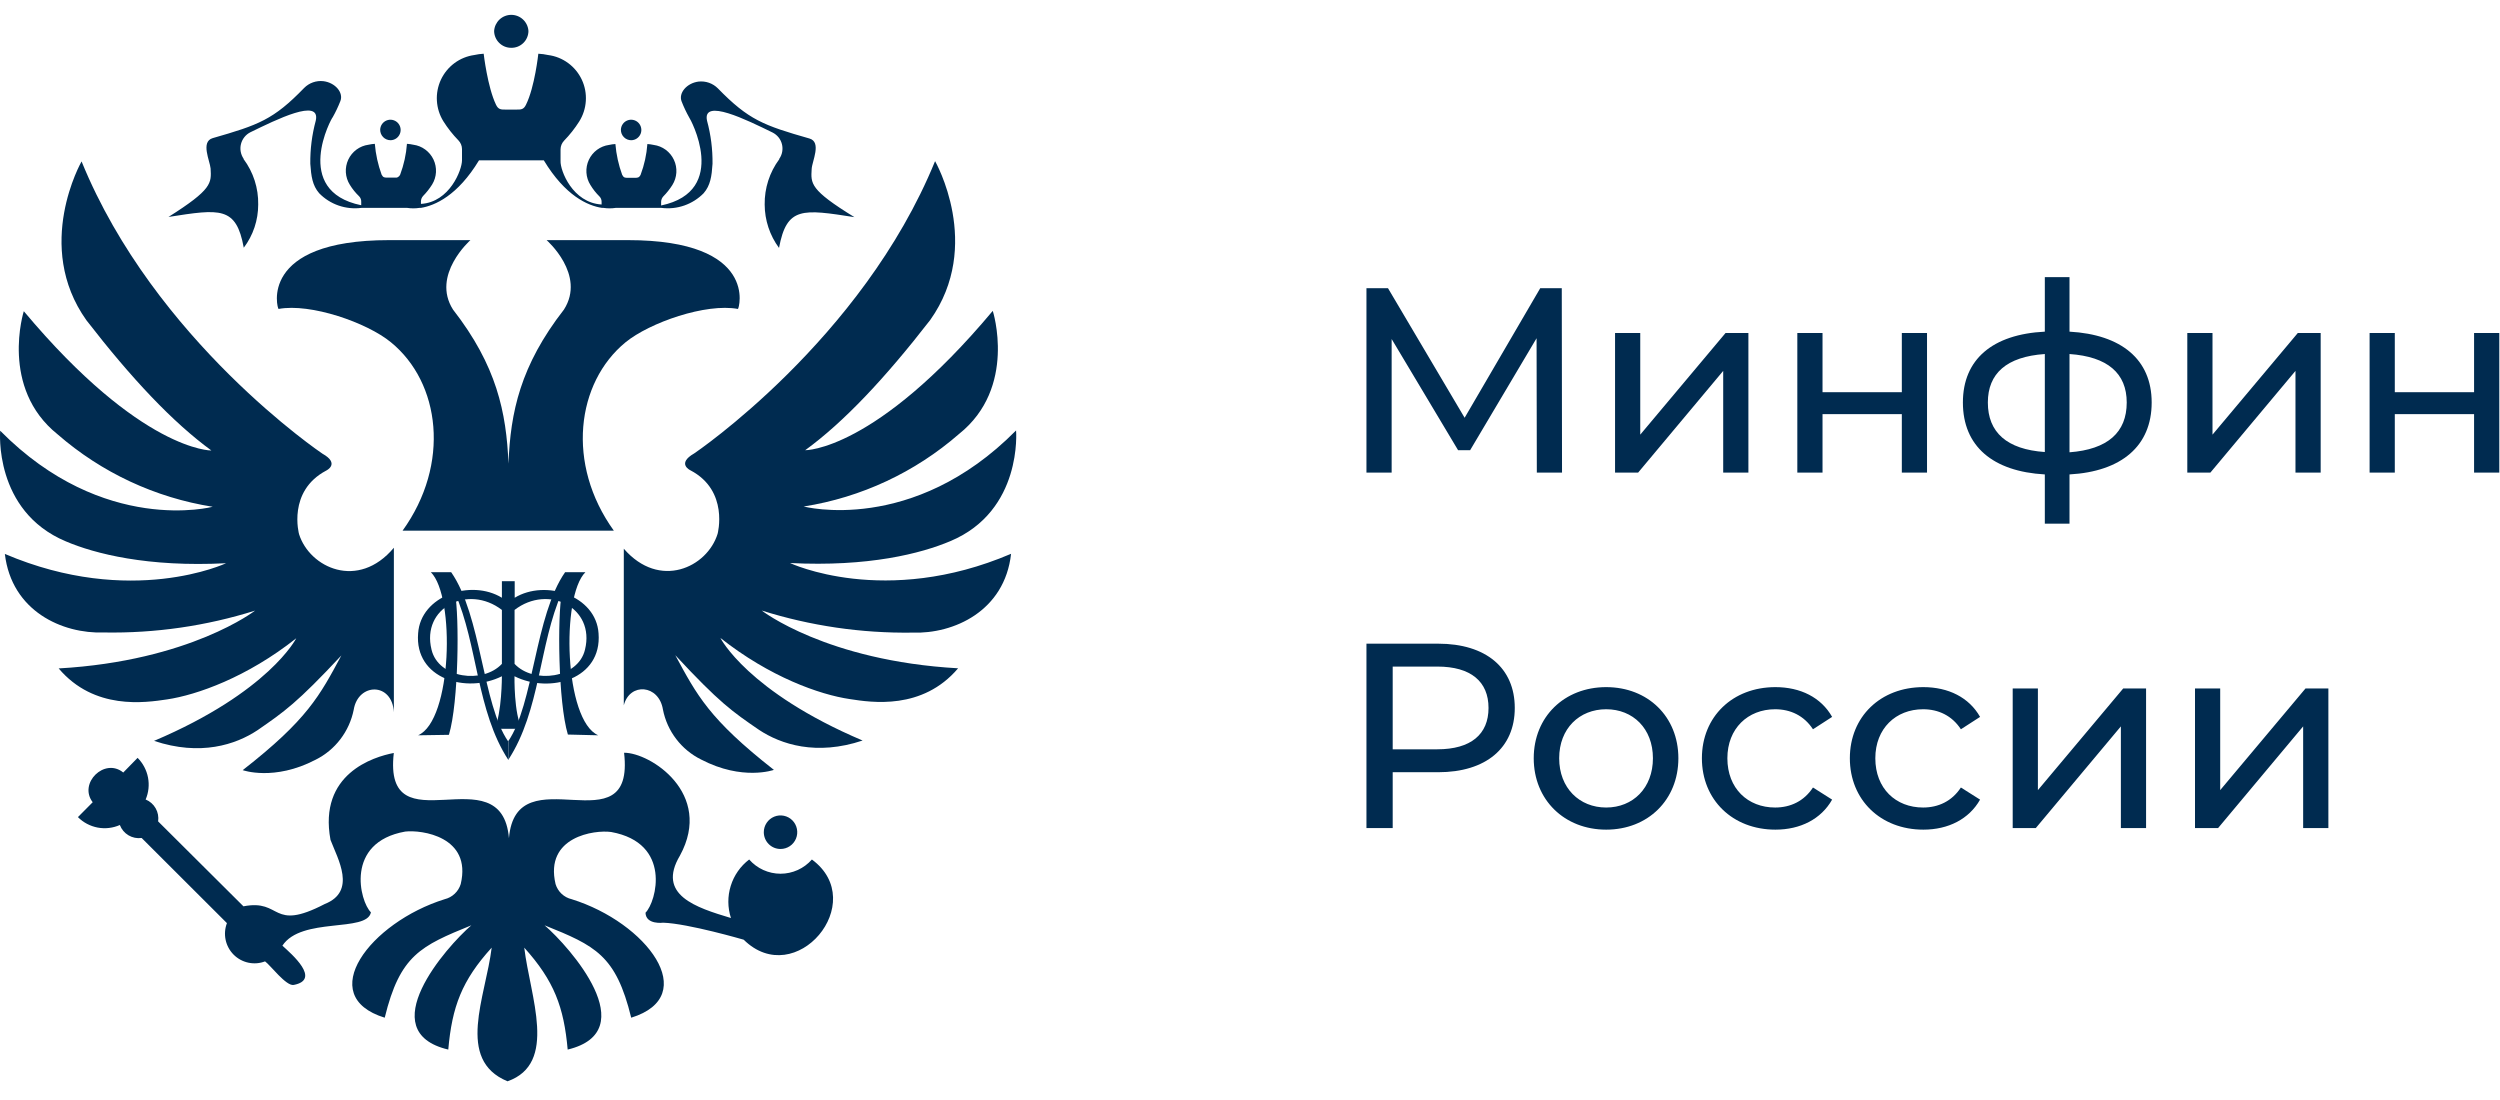<svg width="100" height="44" viewBox="0 0 100 44" fill="none" xmlns="http://www.w3.org/2000/svg">
<g clip-path="url(#clip0_1_3319)">
<path d="M23.942 25.334C23.844 23.823 21.821 23.16 20.588 23.91V23.247H20.076V23.91C18.841 23.152 16.825 23.823 16.725 25.334C16.576 27.153 18.656 27.759 20.076 27.05C20.076 27.05 20.076 28.537 19.781 29.151C20.103 29.151 20.618 29.151 20.878 29.151C20.55 28.545 20.58 27.05 20.58 27.05C22.008 27.765 24.086 27.158 23.942 25.334ZM20.076 26.555C19.315 27.37 17.532 27.137 17.261 25.984C16.847 24.304 18.721 23.356 20.076 24.397V26.555ZM23.4 25.984C23.129 27.137 21.344 27.368 20.583 26.555V24.397C21.934 23.356 23.815 24.304 23.4 25.984Z" fill="#002B50"/>
<path d="M20.325 29.654C19.296 28.164 19.261 24.634 18.047 22.888H17.234C18.212 23.853 18.09 28.825 16.722 29.412L17.957 29.393C18.35 28.085 18.375 24.663 18.199 23.717C19.114 25.794 19.055 28.439 20.336 30.401L20.325 29.654Z" fill="#002B50"/>
<path d="M20.325 29.654C21.355 28.164 21.39 24.634 22.604 22.888H23.416C22.438 23.853 22.566 28.825 23.931 29.412L22.715 29.382C22.322 28.075 22.295 24.652 22.474 23.706C21.558 25.783 21.617 28.428 20.333 30.39V29.654H20.325Z" fill="#002B50"/>
<path d="M20.442 1.912C20.532 1.915 20.621 1.899 20.705 1.867C20.789 1.834 20.865 1.785 20.93 1.723C20.995 1.66 21.047 1.586 21.082 1.503C21.118 1.42 21.137 1.331 21.138 1.241C21.127 1.066 21.05 0.901 20.922 0.781C20.795 0.661 20.626 0.594 20.451 0.594C20.276 0.594 20.108 0.661 19.98 0.781C19.853 0.901 19.776 1.066 19.765 1.241C19.767 1.419 19.84 1.59 19.967 1.715C20.093 1.841 20.264 1.912 20.442 1.912Z" fill="#002B50"/>
<path d="M15.622 5.609C15.702 5.608 15.78 5.583 15.847 5.538C15.913 5.492 15.965 5.428 15.995 5.354C16.026 5.279 16.033 5.197 16.018 5.118C16.002 5.039 15.963 4.966 15.907 4.909C15.85 4.852 15.778 4.813 15.699 4.797C15.621 4.78 15.539 4.788 15.464 4.818C15.39 4.848 15.326 4.899 15.28 4.965C15.234 5.031 15.209 5.11 15.207 5.19C15.207 5.245 15.218 5.3 15.238 5.35C15.259 5.401 15.289 5.447 15.328 5.486C15.366 5.525 15.412 5.556 15.463 5.577C15.513 5.598 15.567 5.609 15.622 5.609Z" fill="#002B50"/>
<path d="M32.467 6.756C32.483 6.449 32.873 5.685 32.38 5.541C30.536 5.014 29.942 4.794 28.715 3.535C28.615 3.435 28.494 3.358 28.36 3.311C28.226 3.264 28.084 3.248 27.943 3.263C27.469 3.323 27.13 3.723 27.266 4.062C27.353 4.284 27.455 4.499 27.572 4.707C27.588 4.707 29.213 7.64 26.445 8.219V8.072C26.447 7.993 26.477 7.918 26.529 7.86C26.667 7.72 26.79 7.566 26.895 7.4C26.988 7.251 27.043 7.081 27.054 6.905C27.065 6.729 27.032 6.553 26.957 6.394C26.883 6.234 26.77 6.096 26.628 5.991C26.486 5.887 26.321 5.82 26.147 5.797C26.064 5.778 25.98 5.767 25.895 5.761C25.864 6.183 25.773 6.597 25.624 6.993C25.564 7.112 25.497 7.112 25.402 7.112H25.107C25.004 7.112 24.947 7.112 24.887 6.993C24.742 6.596 24.651 6.182 24.616 5.761C24.53 5.766 24.445 5.778 24.362 5.797C24.188 5.82 24.023 5.888 23.881 5.992C23.74 6.097 23.627 6.235 23.553 6.395C23.479 6.554 23.446 6.73 23.457 6.906C23.468 7.081 23.523 7.251 23.617 7.4C23.718 7.568 23.84 7.722 23.98 7.86C24.007 7.888 24.029 7.921 24.043 7.957C24.057 7.994 24.064 8.033 24.064 8.072V8.18C22.904 8.113 22.405 6.821 22.422 6.438V5.973C22.423 5.843 22.475 5.719 22.565 5.625C22.792 5.392 22.993 5.136 23.167 4.862C23.323 4.614 23.415 4.331 23.433 4.039C23.452 3.746 23.397 3.454 23.273 3.189C23.149 2.924 22.96 2.694 22.724 2.521C22.488 2.348 22.213 2.238 21.923 2.201C21.795 2.173 21.665 2.155 21.533 2.149C21.533 2.149 21.39 3.484 21.04 4.188C20.948 4.383 20.837 4.383 20.677 4.383H20.203C20.043 4.383 19.932 4.383 19.84 4.188C19.501 3.484 19.347 2.149 19.347 2.149C19.22 2.156 19.094 2.173 18.971 2.201C18.684 2.241 18.411 2.352 18.178 2.525C17.945 2.698 17.759 2.926 17.636 3.189C17.514 3.453 17.458 3.743 17.476 4.033C17.493 4.323 17.582 4.604 17.735 4.851C17.908 5.126 18.11 5.382 18.337 5.615C18.427 5.708 18.479 5.832 18.48 5.962V6.414C18.48 6.789 17.99 8.088 16.838 8.156V8.053C16.84 7.974 16.87 7.899 16.922 7.841C17.059 7.701 17.181 7.547 17.285 7.381C17.377 7.232 17.429 7.062 17.439 6.888C17.448 6.713 17.414 6.538 17.339 6.38C17.264 6.222 17.151 6.085 17.01 5.982C16.87 5.878 16.705 5.812 16.532 5.789C16.448 5.77 16.363 5.758 16.278 5.753C16.247 6.175 16.155 6.589 16.007 6.985C15.99 7.027 15.959 7.062 15.918 7.084C15.878 7.106 15.832 7.113 15.787 7.104H15.486C15.384 7.104 15.324 7.104 15.264 6.985C15.12 6.588 15.028 6.174 14.993 5.753C14.909 5.758 14.825 5.77 14.741 5.789C14.567 5.812 14.402 5.879 14.26 5.983C14.119 6.087 14.005 6.226 13.931 6.385C13.857 6.545 13.823 6.721 13.834 6.897C13.845 7.073 13.9 7.243 13.994 7.392C14.097 7.561 14.222 7.715 14.365 7.852C14.392 7.88 14.414 7.913 14.428 7.949C14.443 7.985 14.45 8.024 14.449 8.064V8.21C11.656 7.637 13.281 4.682 13.308 4.69C13.425 4.483 13.527 4.268 13.614 4.046C13.75 3.706 13.411 3.307 12.937 3.247C12.796 3.231 12.654 3.247 12.52 3.294C12.386 3.341 12.265 3.418 12.165 3.519C10.938 4.786 10.345 4.998 8.508 5.525C8.017 5.669 8.397 6.433 8.424 6.74C8.456 7.327 8.492 7.572 6.739 8.678C8.811 8.354 9.448 8.251 9.751 9.909C10.127 9.412 10.329 8.805 10.328 8.18C10.34 7.526 10.134 6.886 9.743 6.362C9.743 6.362 9.743 6.362 9.743 6.346C9.685 6.261 9.646 6.164 9.628 6.062C9.61 5.961 9.614 5.857 9.64 5.757C9.666 5.657 9.712 5.564 9.777 5.483C9.841 5.403 9.922 5.337 10.014 5.291C11.041 4.791 12.834 3.899 12.631 4.824C12.479 5.386 12.405 5.967 12.412 6.55C12.447 7.05 12.496 7.417 12.767 7.729C12.983 7.951 13.248 8.119 13.541 8.221C13.833 8.322 14.145 8.355 14.452 8.316H16.291C16.451 8.34 16.613 8.34 16.773 8.316H16.833C17.399 8.224 18.307 7.824 19.16 6.414H21.753C22.609 7.833 23.514 8.232 24.083 8.316H24.142C24.302 8.34 24.464 8.34 24.624 8.316H26.461C26.768 8.355 27.08 8.322 27.372 8.22C27.664 8.118 27.929 7.95 28.146 7.729C28.417 7.417 28.469 7.05 28.501 6.55C28.508 5.97 28.434 5.391 28.282 4.832C28.078 3.908 29.875 4.799 30.899 5.299C30.991 5.345 31.073 5.41 31.139 5.49C31.204 5.57 31.251 5.663 31.277 5.764C31.303 5.864 31.306 5.969 31.288 6.071C31.27 6.173 31.229 6.269 31.17 6.354C31.17 6.354 31.17 6.354 31.17 6.37C30.782 6.893 30.578 7.529 30.587 8.18C30.589 8.806 30.79 9.415 31.161 9.917C31.468 8.259 32.102 8.363 34.177 8.686C32.389 7.588 32.432 7.343 32.467 6.756Z" fill="#002B50"/>
<path d="M25.25 5.609C25.331 5.608 25.409 5.583 25.475 5.538C25.542 5.492 25.593 5.428 25.624 5.354C25.654 5.279 25.662 5.197 25.646 5.118C25.63 5.039 25.592 4.966 25.535 4.909C25.479 4.852 25.406 4.813 25.328 4.797C25.249 4.78 25.168 4.788 25.093 4.818C25.018 4.848 24.954 4.899 24.909 4.965C24.863 5.031 24.838 5.11 24.836 5.19C24.835 5.245 24.846 5.3 24.866 5.351C24.887 5.402 24.917 5.448 24.956 5.487C24.994 5.526 25.04 5.557 25.091 5.578C25.141 5.599 25.196 5.609 25.25 5.609Z" fill="#002B50"/>
<path d="M11.142 12.358C12.42 12.119 14.68 12.902 15.639 13.693C17.616 15.307 18.025 18.561 16.102 21.228H24.554C22.634 18.561 23.056 15.307 25.02 13.693C25.988 12.902 28.239 12.119 29.517 12.358C29.561 12.358 30.373 9.605 25.115 9.605H21.864C21.864 9.605 23.449 10.988 22.558 12.383C20.813 14.625 20.418 16.487 20.339 18.545C20.255 16.487 19.865 14.625 18.12 12.383C17.24 10.999 18.817 9.605 18.817 9.605H15.566C10.302 9.605 11.098 12.366 11.142 12.358Z" fill="#002B50"/>
<path d="M6.677 27.977C7.871 27.8 9.879 27.093 11.851 25.53C11.851 25.53 10.767 27.68 6.162 29.635C8.015 30.254 9.429 29.787 10.301 29.208C11.369 28.469 11.878 28.121 13.655 26.218C12.791 27.824 12.301 28.784 9.708 30.806C9.708 30.806 10.962 31.257 12.623 30.39C13.012 30.196 13.352 29.915 13.616 29.568C13.88 29.222 14.062 28.82 14.148 28.392C14.324 27.305 15.687 27.281 15.755 28.488C15.755 28.488 15.755 23.304 15.755 21.91C14.324 23.617 12.385 22.709 11.962 21.366C11.962 21.366 11.488 19.651 13.046 18.825C13.046 18.825 13.623 18.553 12.894 18.145C12.894 18.145 6.186 13.633 3.263 6.457C3.263 6.457 1.334 9.83 3.458 12.812C5.262 15.142 6.907 16.889 8.456 18.02C8.456 18.02 5.653 18.063 0.952 12.448C0.952 12.448 -0.02 15.514 2.307 17.376C4.063 18.905 6.211 19.908 8.508 20.271C8.508 20.271 4.154 21.426 0.007 17.229C0.007 17.229 -0.264 20.439 2.632 21.654C3.794 22.149 5.91 22.692 9.044 22.529C9.044 22.529 5.252 24.315 0.194 22.157C0.465 24.451 2.496 25.359 4.157 25.299C6.206 25.335 8.248 25.04 10.204 24.424C10.204 24.424 7.611 26.438 2.347 26.737C3.772 28.42 5.815 28.104 6.677 27.977Z" fill="#002B50"/>
<path d="M31.6 22.521C34.743 22.682 36.85 22.138 38.013 21.646C40.914 20.431 40.643 17.218 40.643 17.218C36.501 21.407 32.147 20.26 32.147 20.26C34.447 19.898 36.599 18.894 38.357 17.362C40.692 15.503 39.711 12.434 39.711 12.434C35.011 18.05 32.207 18.009 32.207 18.009C33.759 16.879 35.404 15.128 37.208 12.801C39.332 9.811 37.403 6.446 37.403 6.446C34.48 13.609 27.772 18.134 27.772 18.134C27.044 18.55 27.62 18.814 27.62 18.814C29.17 19.629 28.704 21.353 28.704 21.353C28.29 22.695 26.383 23.598 24.952 21.948V28.213C25.191 27.286 26.358 27.381 26.518 28.384C26.602 28.812 26.784 29.215 27.049 29.561C27.313 29.907 27.653 30.187 28.043 30.38C29.704 31.247 30.956 30.795 30.956 30.795C28.366 28.765 27.875 27.805 27.011 26.207C28.78 28.11 29.29 28.461 30.365 29.197C31.237 29.773 32.651 30.241 34.504 29.621C29.899 27.667 28.815 25.517 28.815 25.517C30.79 27.08 32.787 27.786 33.99 27.963C34.862 28.099 36.897 28.414 38.324 26.732C33.05 26.436 30.468 24.421 30.468 24.421C32.418 25.035 34.452 25.333 36.496 25.305C38.148 25.364 40.188 24.446 40.443 22.152C35.388 24.313 31.6 22.521 31.6 22.521Z" fill="#002B50"/>
<path d="M31.221 33.959C31.353 33.959 31.483 33.92 31.593 33.846C31.703 33.773 31.788 33.668 31.839 33.545C31.89 33.422 31.903 33.287 31.877 33.157C31.851 33.027 31.788 32.907 31.694 32.813C31.601 32.719 31.481 32.656 31.352 32.63C31.222 32.604 31.087 32.617 30.965 32.668C30.843 32.719 30.738 32.805 30.665 32.915C30.591 33.026 30.552 33.155 30.552 33.288C30.552 33.466 30.622 33.637 30.748 33.763C30.873 33.889 31.043 33.959 31.221 33.959Z" fill="#002B50"/>
<path d="M32.476 34.38C32.319 34.559 32.126 34.702 31.91 34.8C31.693 34.898 31.459 34.949 31.221 34.949C30.984 34.949 30.75 34.898 30.533 34.8C30.317 34.702 30.124 34.559 29.967 34.38C29.618 34.646 29.36 35.014 29.23 35.434C29.099 35.853 29.102 36.303 29.238 36.721C27.835 36.3 26.259 35.799 27.198 34.223C28.553 31.736 26.004 30.102 24.963 30.11C25.416 34.003 20.645 30.11 20.358 33.527C20.068 30.11 15.308 33.989 15.752 30.119C14.94 30.273 12.729 30.953 13.22 33.595C13.512 34.361 14.276 35.653 12.989 36.161C10.822 37.286 11.296 35.949 9.738 36.253L6.325 32.856C6.351 32.675 6.317 32.49 6.226 32.331C6.136 32.173 5.995 32.049 5.826 31.98C5.945 31.702 5.977 31.395 5.92 31.098C5.862 30.801 5.717 30.528 5.504 30.314L4.93 30.901C4.185 30.29 3.125 31.331 3.708 32.089L3.117 32.684C3.332 32.901 3.608 33.046 3.907 33.103C4.206 33.159 4.516 33.123 4.794 33C4.859 33.173 4.981 33.318 5.14 33.413C5.298 33.507 5.484 33.544 5.666 33.519L9.077 36.925C8.996 37.138 8.978 37.371 9.025 37.595C9.073 37.819 9.184 38.024 9.345 38.186C9.507 38.348 9.711 38.459 9.934 38.507C10.157 38.555 10.389 38.537 10.602 38.455C10.816 38.607 11.442 39.45 11.746 39.398C12.859 39.186 11.662 38.161 11.296 37.827C12.057 36.666 14.677 37.313 14.837 36.493C14.39 36.06 13.786 33.693 16.208 33.263C16.858 33.187 18.881 33.459 18.429 35.362C18.384 35.51 18.301 35.644 18.188 35.75C18.076 35.857 17.937 35.932 17.787 35.968C14.807 36.898 12.561 39.839 15.389 40.708C15.999 38.202 16.831 37.838 18.854 37.012C17.855 37.871 14.869 41.26 17.931 41.983C18.082 40.268 18.473 39.222 19.667 37.906C19.429 39.877 18.215 42.391 20.301 43.252C22.325 42.54 21.206 39.871 20.97 37.906C22.165 39.232 22.555 40.279 22.707 41.983C25.768 41.244 22.791 37.879 21.783 37.012C23.807 37.827 24.638 38.202 25.248 40.708C28.073 39.833 25.866 36.903 22.867 35.968C22.715 35.933 22.576 35.858 22.463 35.752C22.35 35.645 22.267 35.511 22.222 35.362C21.775 33.459 23.793 33.187 24.446 33.28C26.884 33.72 26.259 36.071 25.82 36.509C25.836 37.001 26.529 36.908 26.529 36.908C27.529 36.941 29.748 37.588 29.748 37.588C31.823 39.635 34.8 36.093 32.476 34.38Z" fill="#002B50"/>
<path d="M62.481 18.903L62.471 11.527H61.61L58.585 16.711L55.519 11.527H54.658V18.903H55.666V13.561L58.323 18.007H58.806L61.463 13.529L61.473 18.903H62.481ZM64.602 18.903H65.526L68.928 14.836V18.903H69.936V13.319H69.023L65.61 17.386V13.319H64.602V18.903ZM71.893 18.903H72.901V16.564H76.073V18.903H77.081V13.319H76.073V15.689H72.901V13.319H71.893V18.903ZM86.067 16.1C86.067 14.372 84.849 13.382 82.78 13.266V11.085H81.793V13.266C79.703 13.371 78.516 14.372 78.516 16.1C78.516 17.849 79.713 18.861 81.793 18.977V20.947H82.78V18.977C84.859 18.861 86.067 17.839 86.067 16.1ZM79.514 16.1C79.514 14.941 80.26 14.267 81.793 14.161V18.081C80.27 17.976 79.514 17.291 79.514 16.1ZM82.78 18.092V14.161C84.303 14.267 85.069 14.931 85.069 16.1C85.069 17.301 84.303 17.976 82.78 18.092ZM87.492 18.903H88.416L91.819 14.836V18.903H92.827V13.319H91.913L88.5 17.386V13.319H87.492V18.903ZM94.784 18.903H95.792V16.564H98.963V18.903H99.972V13.319H98.963V15.689H95.792V13.319H94.784V18.903ZM57.525 25.747H54.658V33.122H55.708V30.889H57.525C59.436 30.889 60.591 29.919 60.591 28.318C60.591 26.716 59.436 25.747 57.525 25.747ZM57.493 29.972H55.708V26.663H57.493C58.837 26.663 59.541 27.264 59.541 28.318C59.541 29.372 58.837 29.972 57.493 29.972ZM64.247 33.186C65.917 33.186 67.135 31.995 67.135 30.33C67.135 28.666 65.917 27.485 64.247 27.485C62.578 27.485 61.349 28.666 61.349 30.33C61.349 31.995 62.578 33.186 64.247 33.186ZM64.247 32.301C63.176 32.301 62.367 31.521 62.367 30.33C62.367 29.14 63.176 28.37 64.247 28.37C65.318 28.37 66.117 29.14 66.117 30.33C66.117 31.521 65.318 32.301 64.247 32.301ZM71.017 33.186C72.015 33.186 72.844 32.764 73.285 31.985L72.519 31.5C72.162 32.048 71.615 32.301 71.006 32.301C69.914 32.301 69.095 31.542 69.095 30.33C69.095 29.14 69.914 28.37 71.006 28.37C71.615 28.37 72.162 28.623 72.519 29.171L73.285 28.676C72.844 27.896 72.015 27.485 71.017 27.485C69.305 27.485 68.076 28.666 68.076 30.33C68.076 31.995 69.305 33.186 71.017 33.186ZM76.934 33.186C77.932 33.186 78.762 32.764 79.203 31.985L78.436 31.5C78.079 32.048 77.533 32.301 76.924 32.301C75.832 32.301 75.013 31.542 75.013 30.33C75.013 29.14 75.832 28.37 76.924 28.37C77.533 28.37 78.079 28.623 78.436 29.171L79.203 28.676C78.762 27.896 77.932 27.485 76.934 27.485C75.223 27.485 73.994 28.666 73.994 30.33C73.994 31.995 75.223 33.186 76.934 33.186ZM80.508 33.122H81.432L84.835 29.055V33.122H85.843V27.538H84.929L81.516 31.605V27.538H80.508V33.122ZM87.8 33.122H88.724L92.126 29.055V33.122H93.135V27.538H92.221L88.808 31.605V27.538H87.8V33.122Z" fill="#002B50"/>
</g>
<defs>
<clipPath id="clip0_1_3319">
<rect width="100" height="43" fill="white" transform="translate(0 0.5)"/>
</clipPath>
</defs>
</svg>
